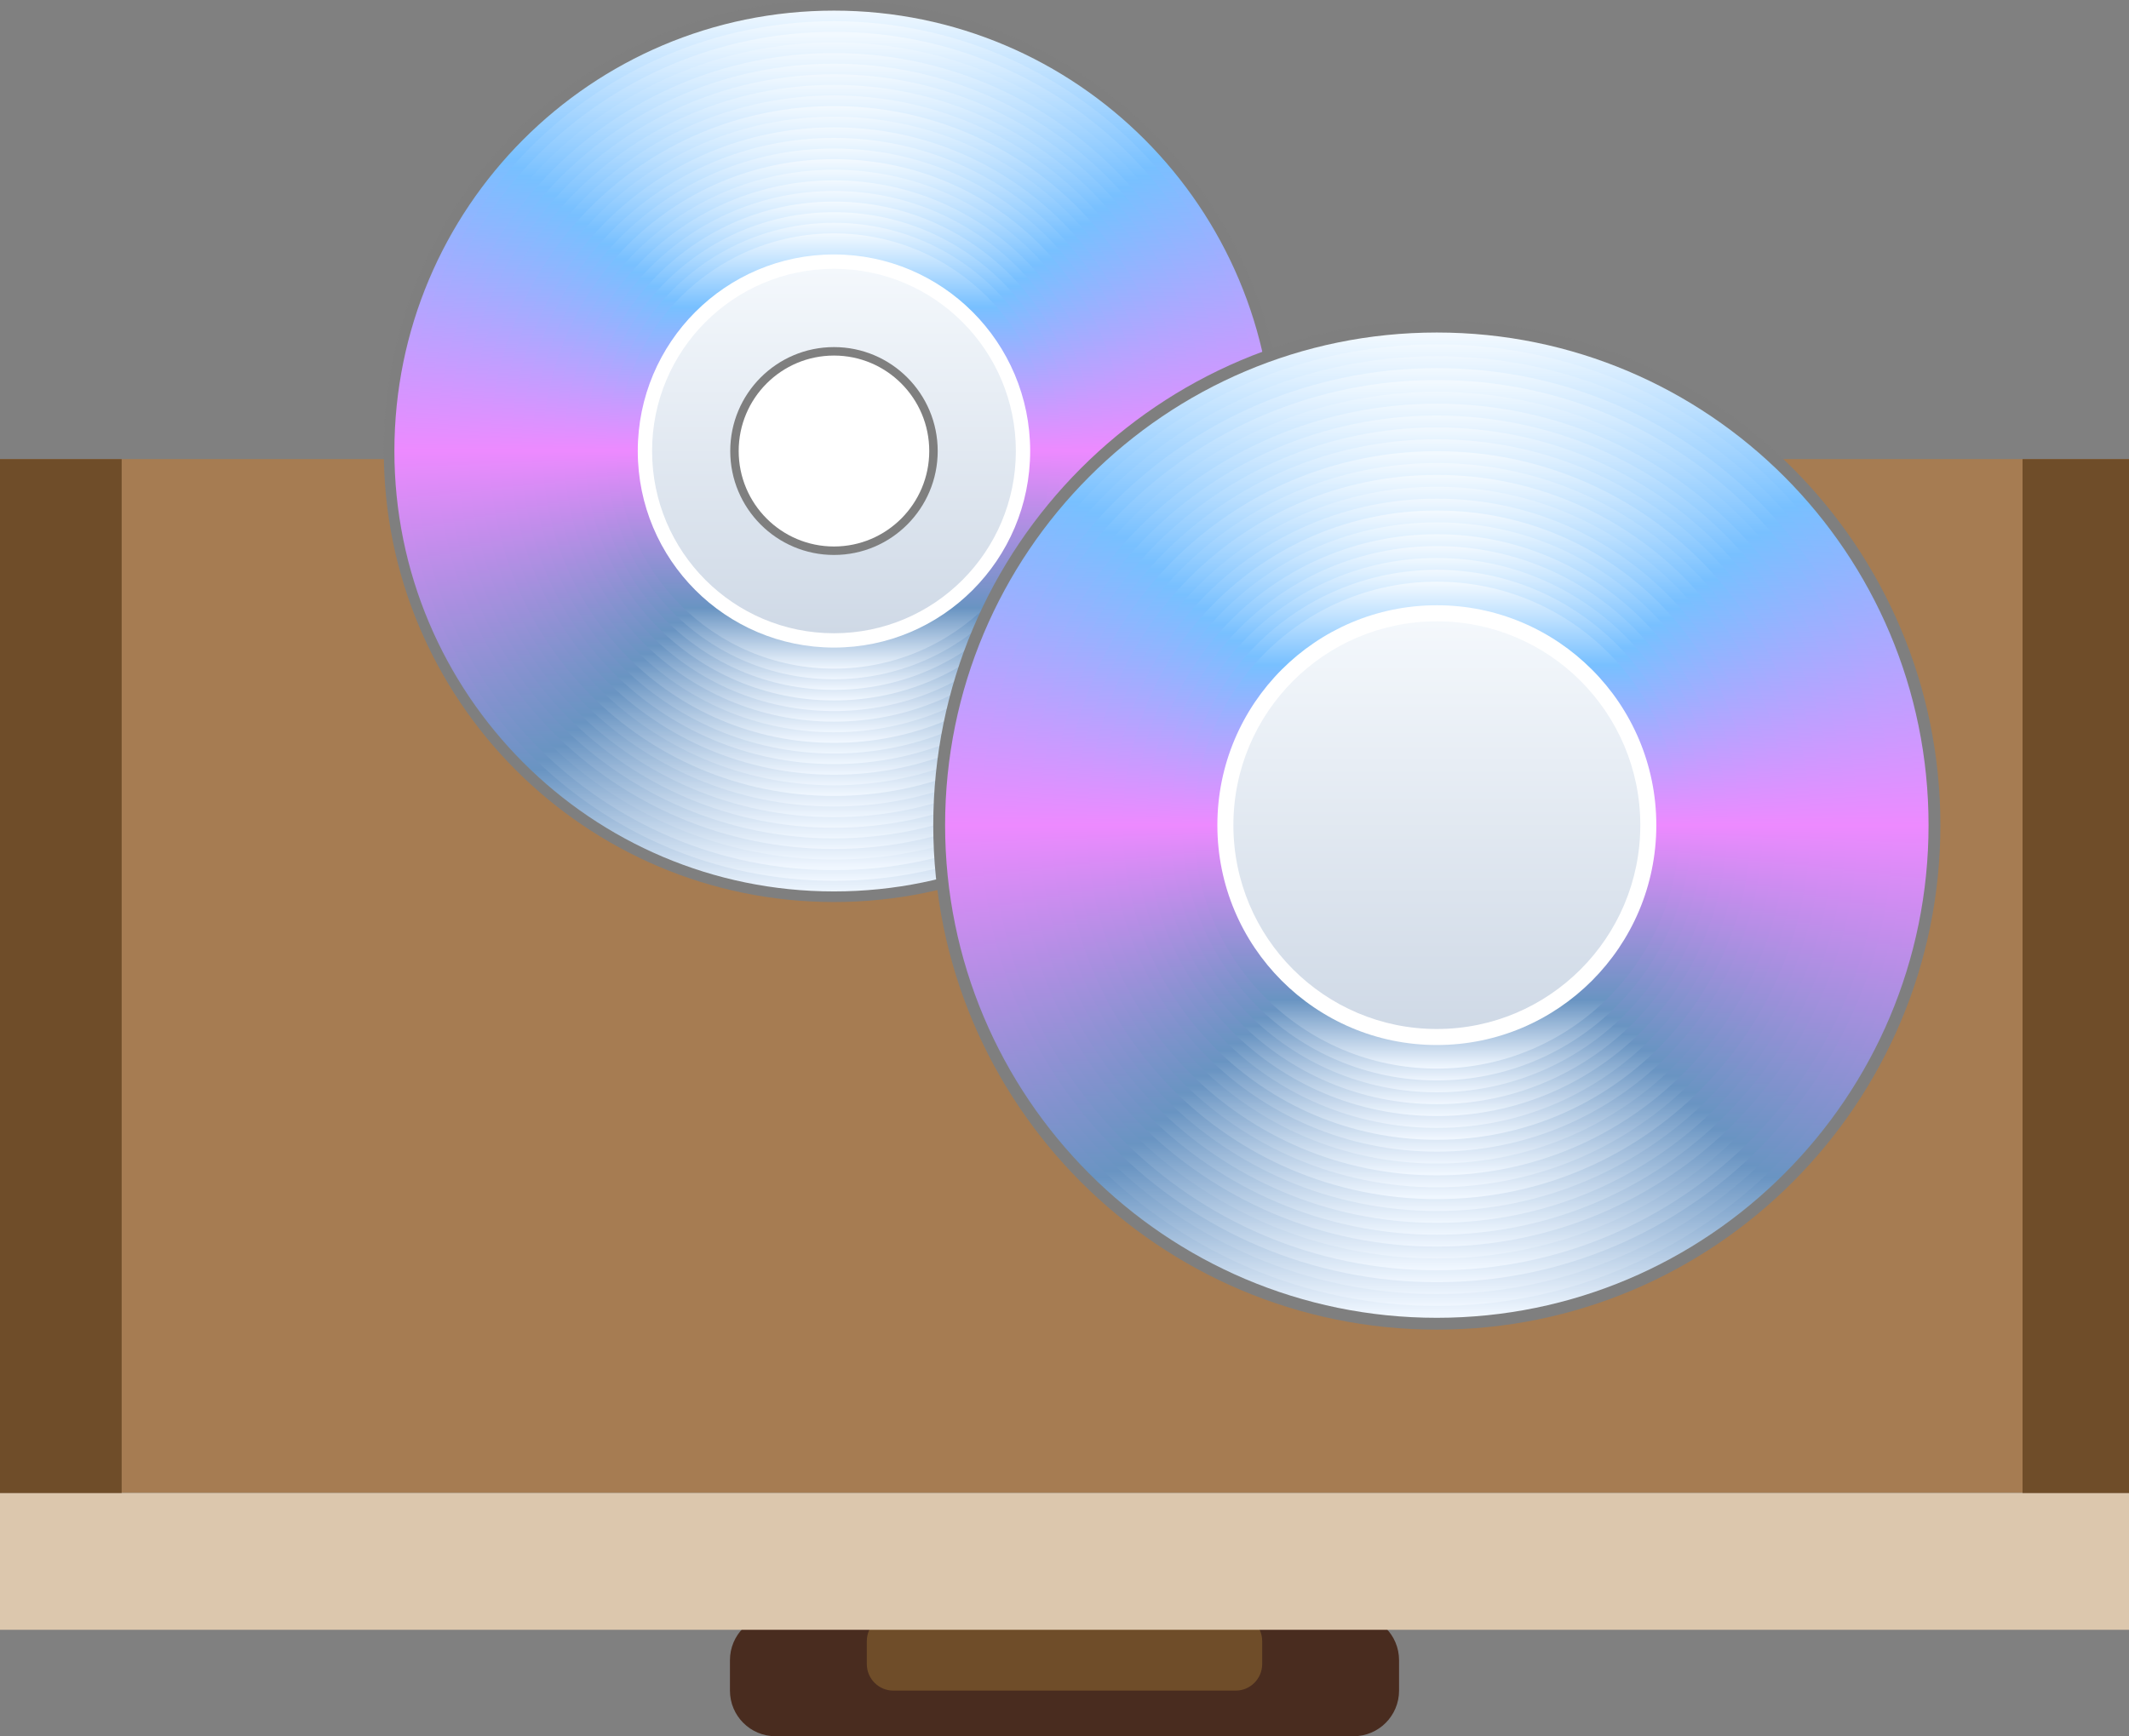 <?xml version="1.0" encoding="UTF-8" standalone="no"?>
<!-- Created with Inkscape (http://www.inkscape.org/) -->

<svg
   xmlns:dc="http://purl.org/dc/elements/1.1/"
   xmlns:cc="http://creativecommons.org/ns#"
   xmlns:rdf="http://www.w3.org/1999/02/22-rdf-syntax-ns#"
   xmlns:svg="http://www.w3.org/2000/svg"
   xmlns="http://www.w3.org/2000/svg"
   xmlns:sodipodi="http://sodipodi.sourceforge.net/DTD/sodipodi-0.dtd"
   xmlns:inkscape="http://www.inkscape.org/namespaces/inkscape"
   width="49.389mm"
   height="40.287mm"
   viewBox="0 0 175 142.748"
   id="svg10957"
   version="1.1"
   inkscape:version="0.91 r13725"
   sodipodi:docname="shelf_left.svg">
  <rect x="0" y="0" width="175" height="142.748" fill="#808080" stroke="none"/>
  <defs
     id="defs10959">
    <clipPath
       clipPathUnits="userSpaceOnUse"
       id="clipPath3764">
      <path
         d="M 0,800 800,800 800,0 0,0 0,800 Z"
         id="path3766"
         inkscape:connector-curvature="0" />
    </clipPath>
    <linearGradient
       x1="0"
       y1="0"
       x2="1"
       y2="0"
       gradientUnits="userSpaceOnUse"
       gradientTransform="matrix(0,26.814,26.814,0,161.484,288.518)"
       spreadMethod="pad"
       id="linearGradient5408">
      <stop
         style="stop-opacity:1;stop-color:#cfd9e6"
         offset="0"
         id="stop5410" />
      <stop
         style="stop-opacity:1;stop-color:#f4f8fc"
         offset="1"
         id="stop5412" />
    </linearGradient>
    <clipPath
       clipPathUnits="userSpaceOnUse"
       id="clipPath5388">
      <path
         d="M 0,800 800,800 800,0 0,0 0,800 Z"
         id="path5390"
         inkscape:connector-curvature="0" />
    </clipPath>
    <linearGradient
       x1="0"
       y1="0"
       x2="1"
       y2="0"
       gradientUnits="userSpaceOnUse"
       gradientTransform="matrix(0,32.026,32.026,0,161.483,285.913)"
       spreadMethod="pad"
       id="linearGradient5370">
      <stop
         style="stop-opacity:1;stop-color:#f0f7ff"
         offset="0"
         id="stop5372" />
      <stop
         style="stop-opacity:1;stop-color:#6994c2"
         offset="0.14"
         id="stop5374" />
      <stop
         style="stop-opacity:1;stop-color:#ed8aff"
         offset="0.5"
         id="stop5376" />
      <stop
         style="stop-opacity:1;stop-color:#78c0ff"
         offset="0.83"
         id="stop5378" />
      <stop
         style="stop-opacity:1;stop-color:#f2f9ff"
         offset="1"
         id="stop5380" />
    </linearGradient>
    <linearGradient
       x1="0"
       y1="0"
       x2="1"
       y2="0"
       gradientUnits="userSpaceOnUse"
       gradientTransform="matrix(0,33.585,33.585,0,161.484,285.133)"
       spreadMethod="pad"
       id="linearGradient5344">
      <stop
         style="stop-opacity:1;stop-color:#f0f7ff"
         offset="0"
         id="stop5346" />
      <stop
         style="stop-opacity:1;stop-color:#6994c2"
         offset="0.14"
         id="stop5348" />
      <stop
         style="stop-opacity:1;stop-color:#ed8aff"
         offset="0.5"
         id="stop5350" />
      <stop
         style="stop-opacity:1;stop-color:#78c0ff"
         offset="0.83"
         id="stop5352" />
      <stop
         style="stop-opacity:1;stop-color:#f2f9ff"
         offset="1"
         id="stop5354" />
    </linearGradient>
    <linearGradient
       x1="0"
       y1="0"
       x2="1"
       y2="0"
       gradientUnits="userSpaceOnUse"
       gradientTransform="matrix(0,35.148,35.148,0,161.483,284.351)"
       spreadMethod="pad"
       id="linearGradient5318">
      <stop
         style="stop-opacity:1;stop-color:#f0f7ff"
         offset="0"
         id="stop5320" />
      <stop
         style="stop-opacity:1;stop-color:#6994c2"
         offset="0.14"
         id="stop5322" />
      <stop
         style="stop-opacity:1;stop-color:#ed8aff"
         offset="0.5"
         id="stop5324" />
      <stop
         style="stop-opacity:1;stop-color:#78c0ff"
         offset="0.83"
         id="stop5326" />
      <stop
         style="stop-opacity:1;stop-color:#f2f9ff"
         offset="1"
         id="stop5328" />
    </linearGradient>
    <linearGradient
       x1="0"
       y1="0"
       x2="1"
       y2="0"
       gradientUnits="userSpaceOnUse"
       gradientTransform="matrix(0,36.707,36.707,0,161.483,283.572)"
       spreadMethod="pad"
       id="linearGradient5292">
      <stop
         style="stop-opacity:1;stop-color:#f0f7ff"
         offset="0"
         id="stop5294" />
      <stop
         style="stop-opacity:1;stop-color:#6994c2"
         offset="0.14"
         id="stop5296" />
      <stop
         style="stop-opacity:1;stop-color:#ed8aff"
         offset="0.5"
         id="stop5298" />
      <stop
         style="stop-opacity:1;stop-color:#78c0ff"
         offset="0.83"
         id="stop5300" />
      <stop
         style="stop-opacity:1;stop-color:#f2f9ff"
         offset="1"
         id="stop5302" />
    </linearGradient>
    <linearGradient
       x1="0"
       y1="0"
       x2="1"
       y2="0"
       gradientUnits="userSpaceOnUse"
       gradientTransform="matrix(0,38.27,38.27,0,161.483,282.791)"
       spreadMethod="pad"
       id="linearGradient5266">
      <stop
         style="stop-opacity:1;stop-color:#f0f7ff"
         offset="0"
         id="stop5268" />
      <stop
         style="stop-opacity:1;stop-color:#6994c2"
         offset="0.14"
         id="stop5270" />
      <stop
         style="stop-opacity:1;stop-color:#ed8aff"
         offset="0.5"
         id="stop5272" />
      <stop
         style="stop-opacity:1;stop-color:#78c0ff"
         offset="0.83"
         id="stop5274" />
      <stop
         style="stop-opacity:1;stop-color:#f2f9ff"
         offset="1"
         id="stop5276" />
    </linearGradient>
    <linearGradient
       x1="0"
       y1="0"
       x2="1"
       y2="0"
       gradientUnits="userSpaceOnUse"
       gradientTransform="matrix(0,39.831,39.831,0,161.483,282.011)"
       spreadMethod="pad"
       id="linearGradient5240">
      <stop
         style="stop-opacity:1;stop-color:#f0f7ff"
         offset="0"
         id="stop5242" />
      <stop
         style="stop-opacity:1;stop-color:#6994c2"
         offset="0.14"
         id="stop5244" />
      <stop
         style="stop-opacity:1;stop-color:#ed8aff"
         offset="0.5"
         id="stop5246" />
      <stop
         style="stop-opacity:1;stop-color:#78c0ff"
         offset="0.83"
         id="stop5248" />
      <stop
         style="stop-opacity:1;stop-color:#f2f9ff"
         offset="1"
         id="stop5250" />
    </linearGradient>
    <linearGradient
       x1="0"
       y1="0"
       x2="1"
       y2="0"
       gradientUnits="userSpaceOnUse"
       gradientTransform="matrix(0,41.391,41.391,0,161.483,281.229)"
       spreadMethod="pad"
       id="linearGradient5214">
      <stop
         style="stop-opacity:1;stop-color:#f0f7ff"
         offset="0"
         id="stop5216" />
      <stop
         style="stop-opacity:1;stop-color:#6994c2"
         offset="0.14"
         id="stop5218" />
      <stop
         style="stop-opacity:1;stop-color:#ed8aff"
         offset="0.5"
         id="stop5220" />
      <stop
         style="stop-opacity:1;stop-color:#78c0ff"
         offset="0.83"
         id="stop5222" />
      <stop
         style="stop-opacity:1;stop-color:#f2f9ff"
         offset="1"
         id="stop5224" />
    </linearGradient>
    <linearGradient
       x1="0"
       y1="0"
       x2="1"
       y2="0"
       gradientUnits="userSpaceOnUse"
       gradientTransform="matrix(0,42.953,42.953,0,161.483,280.448)"
       spreadMethod="pad"
       id="linearGradient5188">
      <stop
         style="stop-opacity:1;stop-color:#f0f7ff"
         offset="0"
         id="stop5190" />
      <stop
         style="stop-opacity:1;stop-color:#6994c2"
         offset="0.14"
         id="stop5192" />
      <stop
         style="stop-opacity:1;stop-color:#ed8aff"
         offset="0.5"
         id="stop5194" />
      <stop
         style="stop-opacity:1;stop-color:#78c0ff"
         offset="0.83"
         id="stop5196" />
      <stop
         style="stop-opacity:1;stop-color:#f2f9ff"
         offset="1"
         id="stop5198" />
    </linearGradient>
    <linearGradient
       x1="0"
       y1="0"
       x2="1"
       y2="0"
       gradientUnits="userSpaceOnUse"
       gradientTransform="matrix(0,44.512,44.512,0,161.483,279.669)"
       spreadMethod="pad"
       id="linearGradient5162">
      <stop
         style="stop-opacity:1;stop-color:#f0f7ff"
         offset="0"
         id="stop5164" />
      <stop
         style="stop-opacity:1;stop-color:#6994c2"
         offset="0.14"
         id="stop5166" />
      <stop
         style="stop-opacity:1;stop-color:#ed8aff"
         offset="0.5"
         id="stop5168" />
      <stop
         style="stop-opacity:1;stop-color:#78c0ff"
         offset="0.83"
         id="stop5170" />
      <stop
         style="stop-opacity:1;stop-color:#f2f9ff"
         offset="1"
         id="stop5172" />
    </linearGradient>
    <linearGradient
       x1="0"
       y1="0"
       x2="1"
       y2="0"
       gradientUnits="userSpaceOnUse"
       gradientTransform="matrix(0,46.074,46.074,0,161.483,278.889)"
       spreadMethod="pad"
       id="linearGradient5136">
      <stop
         style="stop-opacity:1;stop-color:#f0f7ff"
         offset="0"
         id="stop5138" />
      <stop
         style="stop-opacity:1;stop-color:#6994c2"
         offset="0.14"
         id="stop5140" />
      <stop
         style="stop-opacity:1;stop-color:#ed8aff"
         offset="0.5"
         id="stop5142" />
      <stop
         style="stop-opacity:1;stop-color:#78c0ff"
         offset="0.83"
         id="stop5144" />
      <stop
         style="stop-opacity:1;stop-color:#f2f9ff"
         offset="1"
         id="stop5146" />
    </linearGradient>
    <linearGradient
       x1="0"
       y1="0"
       x2="1"
       y2="0"
       gradientUnits="userSpaceOnUse"
       gradientTransform="matrix(0,47.636,47.636,0,161.483,278.107)"
       spreadMethod="pad"
       id="linearGradient5110">
      <stop
         style="stop-opacity:1;stop-color:#f0f7ff"
         offset="0"
         id="stop5112" />
      <stop
         style="stop-opacity:1;stop-color:#6994c2"
         offset="0.14"
         id="stop5114" />
      <stop
         style="stop-opacity:1;stop-color:#ed8aff"
         offset="0.5"
         id="stop5116" />
      <stop
         style="stop-opacity:1;stop-color:#78c0ff"
         offset="0.83"
         id="stop5118" />
      <stop
         style="stop-opacity:1;stop-color:#f2f9ff"
         offset="1"
         id="stop5120" />
    </linearGradient>
    <linearGradient
       x1="0"
       y1="0"
       x2="1"
       y2="0"
       gradientUnits="userSpaceOnUse"
       gradientTransform="matrix(0,49.196,49.196,0,161.483,277.328)"
       spreadMethod="pad"
       id="linearGradient5084">
      <stop
         style="stop-opacity:1;stop-color:#f0f7ff"
         offset="0"
         id="stop5086" />
      <stop
         style="stop-opacity:1;stop-color:#6994c2"
         offset="0.14"
         id="stop5088" />
      <stop
         style="stop-opacity:1;stop-color:#ed8aff"
         offset="0.5"
         id="stop5090" />
      <stop
         style="stop-opacity:1;stop-color:#78c0ff"
         offset="0.83"
         id="stop5092" />
      <stop
         style="stop-opacity:1;stop-color:#f2f9ff"
         offset="1"
         id="stop5094" />
    </linearGradient>
    <linearGradient
       x1="0"
       y1="0"
       x2="1"
       y2="0"
       gradientUnits="userSpaceOnUse"
       gradientTransform="matrix(0,50.757,50.757,0,161.483,276.547)"
       spreadMethod="pad"
       id="linearGradient5058">
      <stop
         style="stop-opacity:1;stop-color:#f0f7ff"
         offset="0"
         id="stop5060" />
      <stop
         style="stop-opacity:1;stop-color:#6994c2"
         offset="0.14"
         id="stop5062" />
      <stop
         style="stop-opacity:1;stop-color:#ed8aff"
         offset="0.5"
         id="stop5064" />
      <stop
         style="stop-opacity:1;stop-color:#78c0ff"
         offset="0.83"
         id="stop5066" />
      <stop
         style="stop-opacity:1;stop-color:#f2f9ff"
         offset="1"
         id="stop5068" />
    </linearGradient>
    <linearGradient
       x1="0"
       y1="0"
       x2="1"
       y2="0"
       gradientUnits="userSpaceOnUse"
       gradientTransform="matrix(0,52.318,52.318,0,161.483,275.767)"
       spreadMethod="pad"
       id="linearGradient5032">
      <stop
         style="stop-opacity:1;stop-color:#f0f7ff"
         offset="0"
         id="stop5034" />
      <stop
         style="stop-opacity:1;stop-color:#6994c2"
         offset="0.14"
         id="stop5036" />
      <stop
         style="stop-opacity:1;stop-color:#ed8aff"
         offset="0.5"
         id="stop5038" />
      <stop
         style="stop-opacity:1;stop-color:#78c0ff"
         offset="0.83"
         id="stop5040" />
      <stop
         style="stop-opacity:1;stop-color:#f2f9ff"
         offset="1"
         id="stop5042" />
    </linearGradient>
    <linearGradient
       x1="0"
       y1="0"
       x2="1"
       y2="0"
       gradientUnits="userSpaceOnUse"
       gradientTransform="matrix(0,53.879,53.879,0,161.483,274.985)"
       spreadMethod="pad"
       id="linearGradient5006">
      <stop
         style="stop-opacity:1;stop-color:#f0f7ff"
         offset="0"
         id="stop5008" />
      <stop
         style="stop-opacity:1;stop-color:#6994c2"
         offset="0.14"
         id="stop5010" />
      <stop
         style="stop-opacity:1;stop-color:#ed8aff"
         offset="0.5"
         id="stop5012" />
      <stop
         style="stop-opacity:1;stop-color:#78c0ff"
         offset="0.83"
         id="stop5014" />
      <stop
         style="stop-opacity:1;stop-color:#f2f9ff"
         offset="1"
         id="stop5016" />
    </linearGradient>
    <linearGradient
       x1="0"
       y1="0"
       x2="1"
       y2="0"
       gradientUnits="userSpaceOnUse"
       gradientTransform="matrix(0,55.441,55.441,0,161.483,274.204)"
       spreadMethod="pad"
       id="linearGradient4980">
      <stop
         style="stop-opacity:1;stop-color:#f0f7ff"
         offset="0"
         id="stop4982" />
      <stop
         style="stop-opacity:1;stop-color:#6994c2"
         offset="0.14"
         id="stop4984" />
      <stop
         style="stop-opacity:1;stop-color:#ed8aff"
         offset="0.5"
         id="stop4986" />
      <stop
         style="stop-opacity:1;stop-color:#78c0ff"
         offset="0.83"
         id="stop4988" />
      <stop
         style="stop-opacity:1;stop-color:#f2f9ff"
         offset="1"
         id="stop4990" />
    </linearGradient>
    <linearGradient
       x1="0"
       y1="0"
       x2="1"
       y2="0"
       gradientUnits="userSpaceOnUse"
       gradientTransform="matrix(0,57.001,57.001,0,161.483,273.425)"
       spreadMethod="pad"
       id="linearGradient4954">
      <stop
         style="stop-opacity:1;stop-color:#f0f7ff"
         offset="0"
         id="stop4956" />
      <stop
         style="stop-opacity:1;stop-color:#6994c2"
         offset="0.14"
         id="stop4958" />
      <stop
         style="stop-opacity:1;stop-color:#ed8aff"
         offset="0.5"
         id="stop4960" />
      <stop
         style="stop-opacity:1;stop-color:#78c0ff"
         offset="0.83"
         id="stop4962" />
      <stop
         style="stop-opacity:1;stop-color:#f2f9ff"
         offset="1"
         id="stop4964" />
    </linearGradient>
    <linearGradient
       x1="0"
       y1="0"
       x2="1"
       y2="0"
       gradientUnits="userSpaceOnUse"
       gradientTransform="matrix(0,58.563,58.563,0,161.483,272.644)"
       spreadMethod="pad"
       id="linearGradient4928">
      <stop
         style="stop-opacity:1;stop-color:#f0f7ff"
         offset="0"
         id="stop4930" />
      <stop
         style="stop-opacity:1;stop-color:#6994c2"
         offset="0.14"
         id="stop4932" />
      <stop
         style="stop-opacity:1;stop-color:#ed8aff"
         offset="0.5"
         id="stop4934" />
      <stop
         style="stop-opacity:1;stop-color:#78c0ff"
         offset="0.83"
         id="stop4936" />
      <stop
         style="stop-opacity:1;stop-color:#f2f9ff"
         offset="1"
         id="stop4938" />
    </linearGradient>
    <linearGradient
       x1="0"
       y1="0"
       x2="1"
       y2="0"
       gradientUnits="userSpaceOnUse"
       gradientTransform="matrix(0,60.122,60.122,0,161.483,271.865)"
       spreadMethod="pad"
       id="linearGradient4902">
      <stop
         style="stop-opacity:1;stop-color:#f0f7ff"
         offset="0"
         id="stop4904" />
      <stop
         style="stop-opacity:1;stop-color:#6994c2"
         offset="0.14"
         id="stop4906" />
      <stop
         style="stop-opacity:1;stop-color:#ed8aff"
         offset="0.5"
         id="stop4908" />
      <stop
         style="stop-opacity:1;stop-color:#78c0ff"
         offset="0.83"
         id="stop4910" />
      <stop
         style="stop-opacity:1;stop-color:#f2f9ff"
         offset="1"
         id="stop4912" />
    </linearGradient>
    <linearGradient
       x1="0"
       y1="0"
       x2="1"
       y2="0"
       gradientUnits="userSpaceOnUse"
       gradientTransform="matrix(0,61.685,61.685,0,161.483,271.082)"
       spreadMethod="pad"
       id="linearGradient4876">
      <stop
         style="stop-opacity:1;stop-color:#f0f7ff"
         offset="0"
         id="stop4878" />
      <stop
         style="stop-opacity:1;stop-color:#6994c2"
         offset="0.14"
         id="stop4880" />
      <stop
         style="stop-opacity:1;stop-color:#ed8aff"
         offset="0.5"
         id="stop4882" />
      <stop
         style="stop-opacity:1;stop-color:#78c0ff"
         offset="0.83"
         id="stop4884" />
      <stop
         style="stop-opacity:1;stop-color:#f2f9ff"
         offset="1"
         id="stop4886" />
    </linearGradient>
    <linearGradient
       x1="0"
       y1="0"
       x2="1"
       y2="0"
       gradientUnits="userSpaceOnUse"
       gradientTransform="matrix(0,63.245,63.245,0,161.483,270.303)"
       spreadMethod="pad"
       id="linearGradient4850">
      <stop
         style="stop-opacity:1;stop-color:#f0f7ff"
         offset="0"
         id="stop4852" />
      <stop
         style="stop-opacity:1;stop-color:#6994c2"
         offset="0.14"
         id="stop4854" />
      <stop
         style="stop-opacity:1;stop-color:#ed8aff"
         offset="0.5"
         id="stop4856" />
      <stop
         style="stop-opacity:1;stop-color:#78c0ff"
         offset="0.83"
         id="stop4858" />
      <stop
         style="stop-opacity:1;stop-color:#f2f9ff"
         offset="1"
         id="stop4860" />
    </linearGradient>
    <linearGradient
       x1="0"
       y1="0"
       x2="1"
       y2="0"
       gradientUnits="userSpaceOnUse"
       gradientTransform="matrix(0,64.806,64.806,0,161.483,269.522)"
       spreadMethod="pad"
       id="linearGradient4824">
      <stop
         style="stop-opacity:1;stop-color:#f0f7ff"
         offset="0"
         id="stop4826" />
      <stop
         style="stop-opacity:1;stop-color:#6994c2"
         offset="0.14"
         id="stop4828" />
      <stop
         style="stop-opacity:1;stop-color:#ed8aff"
         offset="0.5"
         id="stop4830" />
      <stop
         style="stop-opacity:1;stop-color:#78c0ff"
         offset="0.83"
         id="stop4832" />
      <stop
         style="stop-opacity:1;stop-color:#f2f9ff"
         offset="1"
         id="stop4834" />
    </linearGradient>
    <clipPath
       clipPathUnits="userSpaceOnUse"
       id="clipPath4804">
      <path
         d="M 0,800 800,800 800,0 0,0 0,800 Z"
         id="path4806"
         inkscape:connector-curvature="0" />
    </clipPath>
    <clipPath
       clipPathUnits="userSpaceOnUse"
       id="clipPath4738">
      <path
         d="M 0,800 800,800 800,0 0,0 0,800 Z"
         id="path4740"
         inkscape:connector-curvature="0" />
    </clipPath>
    <linearGradient
       x1="0"
       y1="0"
       x2="1"
       y2="0"
       gradientUnits="userSpaceOnUse"
       gradientTransform="matrix(0,23.972,23.972,0,121.84,314.547)"
       spreadMethod="pad"
       id="linearGradient4726">
      <stop
         style="stop-opacity:1;stop-color:#cfd9e6"
         offset="0"
         id="stop4728" />
      <stop
         style="stop-opacity:1;stop-color:#f4f8fc"
         offset="1"
         id="stop4730" />
    </linearGradient>
    <clipPath
       clipPathUnits="userSpaceOnUse"
       id="clipPath4706">
      <path
         d="M 0,800 800,800 800,0 0,0 0,800 Z"
         id="path4708"
         inkscape:connector-curvature="0" />
    </clipPath>
    <linearGradient
       x1="0"
       y1="0"
       x2="1"
       y2="0"
       gradientUnits="userSpaceOnUse"
       gradientTransform="matrix(0,28.629,28.629,0,121.84,312.219)"
       spreadMethod="pad"
       id="linearGradient4688">
      <stop
         style="stop-opacity:1;stop-color:#f0f7ff"
         offset="0"
         id="stop4690" />
      <stop
         style="stop-opacity:1;stop-color:#6994c2"
         offset="0.14"
         id="stop4692" />
      <stop
         style="stop-opacity:1;stop-color:#ed8aff"
         offset="0.5"
         id="stop4694" />
      <stop
         style="stop-opacity:1;stop-color:#78c0ff"
         offset="0.83"
         id="stop4696" />
      <stop
         style="stop-opacity:1;stop-color:#f2f9ff"
         offset="1"
         id="stop4698" />
    </linearGradient>
    <linearGradient
       x1="0"
       y1="0"
       x2="1"
       y2="0"
       gradientUnits="userSpaceOnUse"
       gradientTransform="matrix(0,30.024,30.024,0,121.84,311.521)"
       spreadMethod="pad"
       id="linearGradient4662">
      <stop
         style="stop-opacity:1;stop-color:#f0f7ff"
         offset="0"
         id="stop4664" />
      <stop
         style="stop-opacity:1;stop-color:#6994c2"
         offset="0.14"
         id="stop4666" />
      <stop
         style="stop-opacity:1;stop-color:#ed8aff"
         offset="0.5"
         id="stop4668" />
      <stop
         style="stop-opacity:1;stop-color:#78c0ff"
         offset="0.83"
         id="stop4670" />
      <stop
         style="stop-opacity:1;stop-color:#f2f9ff"
         offset="1"
         id="stop4672" />
    </linearGradient>
    <linearGradient
       x1="0"
       y1="0"
       x2="1"
       y2="0"
       gradientUnits="userSpaceOnUse"
       gradientTransform="matrix(0,31.42,31.42,0,121.841,310.823)"
       spreadMethod="pad"
       id="linearGradient4636">
      <stop
         style="stop-opacity:1;stop-color:#f0f7ff"
         offset="0"
         id="stop4638" />
      <stop
         style="stop-opacity:1;stop-color:#6994c2"
         offset="0.14"
         id="stop4640" />
      <stop
         style="stop-opacity:1;stop-color:#ed8aff"
         offset="0.5"
         id="stop4642" />
      <stop
         style="stop-opacity:1;stop-color:#78c0ff"
         offset="0.83"
         id="stop4644" />
      <stop
         style="stop-opacity:1;stop-color:#f2f9ff"
         offset="1"
         id="stop4646" />
    </linearGradient>
    <linearGradient
       x1="0"
       y1="0"
       x2="1"
       y2="0"
       gradientUnits="userSpaceOnUse"
       gradientTransform="matrix(0,32.816,32.816,0,121.84,310.126)"
       spreadMethod="pad"
       id="linearGradient4610">
      <stop
         style="stop-opacity:1;stop-color:#f0f7ff"
         offset="0"
         id="stop4612" />
      <stop
         style="stop-opacity:1;stop-color:#6994c2"
         offset="0.14"
         id="stop4614" />
      <stop
         style="stop-opacity:1;stop-color:#ed8aff"
         offset="0.5"
         id="stop4616" />
      <stop
         style="stop-opacity:1;stop-color:#78c0ff"
         offset="0.83"
         id="stop4618" />
      <stop
         style="stop-opacity:1;stop-color:#f2f9ff"
         offset="1"
         id="stop4620" />
    </linearGradient>
    <linearGradient
       x1="0"
       y1="0"
       x2="1"
       y2="0"
       gradientUnits="userSpaceOnUse"
       gradientTransform="matrix(0,34.212,34.212,0,121.84,309.428)"
       spreadMethod="pad"
       id="linearGradient4584">
      <stop
         style="stop-opacity:1;stop-color:#f0f7ff"
         offset="0"
         id="stop4586" />
      <stop
         style="stop-opacity:1;stop-color:#6994c2"
         offset="0.14"
         id="stop4588" />
      <stop
         style="stop-opacity:1;stop-color:#ed8aff"
         offset="0.5"
         id="stop4590" />
      <stop
         style="stop-opacity:1;stop-color:#78c0ff"
         offset="0.83"
         id="stop4592" />
      <stop
         style="stop-opacity:1;stop-color:#f2f9ff"
         offset="1"
         id="stop4594" />
    </linearGradient>
    <linearGradient
       x1="0"
       y1="0"
       x2="1"
       y2="0"
       gradientUnits="userSpaceOnUse"
       gradientTransform="matrix(0,35.606,35.606,0,121.84,308.73)"
       spreadMethod="pad"
       id="linearGradient4558">
      <stop
         style="stop-opacity:1;stop-color:#f0f7ff"
         offset="0"
         id="stop4560" />
      <stop
         style="stop-opacity:1;stop-color:#6994c2"
         offset="0.14"
         id="stop4562" />
      <stop
         style="stop-opacity:1;stop-color:#ed8aff"
         offset="0.5"
         id="stop4564" />
      <stop
         style="stop-opacity:1;stop-color:#78c0ff"
         offset="0.83"
         id="stop4566" />
      <stop
         style="stop-opacity:1;stop-color:#f2f9ff"
         offset="1"
         id="stop4568" />
    </linearGradient>
    <linearGradient
       x1="0"
       y1="0"
       x2="1"
       y2="0"
       gradientUnits="userSpaceOnUse"
       gradientTransform="matrix(0,37.002,37.002,0,121.841,308.032)"
       spreadMethod="pad"
       id="linearGradient4532">
      <stop
         style="stop-opacity:1;stop-color:#f0f7ff"
         offset="0"
         id="stop4534" />
      <stop
         style="stop-opacity:1;stop-color:#6994c2"
         offset="0.14"
         id="stop4536" />
      <stop
         style="stop-opacity:1;stop-color:#ed8aff"
         offset="0.5"
         id="stop4538" />
      <stop
         style="stop-opacity:1;stop-color:#78c0ff"
         offset="0.83"
         id="stop4540" />
      <stop
         style="stop-opacity:1;stop-color:#f2f9ff"
         offset="1"
         id="stop4542" />
    </linearGradient>
    <linearGradient
       x1="0"
       y1="0"
       x2="1"
       y2="0"
       gradientUnits="userSpaceOnUse"
       gradientTransform="matrix(0,38.397,38.397,0,121.84,307.335)"
       spreadMethod="pad"
       id="linearGradient4506">
      <stop
         style="stop-opacity:1;stop-color:#f0f7ff"
         offset="0"
         id="stop4508" />
      <stop
         style="stop-opacity:1;stop-color:#6994c2"
         offset="0.14"
         id="stop4510" />
      <stop
         style="stop-opacity:1;stop-color:#ed8aff"
         offset="0.5"
         id="stop4512" />
      <stop
         style="stop-opacity:1;stop-color:#78c0ff"
         offset="0.83"
         id="stop4514" />
      <stop
         style="stop-opacity:1;stop-color:#f2f9ff"
         offset="1"
         id="stop4516" />
    </linearGradient>
    <linearGradient
       x1="0"
       y1="0"
       x2="1"
       y2="0"
       gradientUnits="userSpaceOnUse"
       gradientTransform="matrix(0,39.793,39.793,0,121.84,306.637)"
       spreadMethod="pad"
       id="linearGradient4480">
      <stop
         style="stop-opacity:1;stop-color:#f0f7ff"
         offset="0"
         id="stop4482" />
      <stop
         style="stop-opacity:1;stop-color:#6994c2"
         offset="0.14"
         id="stop4484" />
      <stop
         style="stop-opacity:1;stop-color:#ed8aff"
         offset="0.5"
         id="stop4486" />
      <stop
         style="stop-opacity:1;stop-color:#78c0ff"
         offset="0.83"
         id="stop4488" />
      <stop
         style="stop-opacity:1;stop-color:#f2f9ff"
         offset="1"
         id="stop4490" />
    </linearGradient>
    <linearGradient
       x1="0"
       y1="0"
       x2="1"
       y2="0"
       gradientUnits="userSpaceOnUse"
       gradientTransform="matrix(0,41.188,41.188,0,121.84,305.938)"
       spreadMethod="pad"
       id="linearGradient4454">
      <stop
         style="stop-opacity:1;stop-color:#f0f7ff"
         offset="0"
         id="stop4456" />
      <stop
         style="stop-opacity:1;stop-color:#6994c2"
         offset="0.14"
         id="stop4458" />
      <stop
         style="stop-opacity:1;stop-color:#ed8aff"
         offset="0.5"
         id="stop4460" />
      <stop
         style="stop-opacity:1;stop-color:#78c0ff"
         offset="0.83"
         id="stop4462" />
      <stop
         style="stop-opacity:1;stop-color:#f2f9ff"
         offset="1"
         id="stop4464" />
    </linearGradient>
    <linearGradient
       x1="0"
       y1="0"
       x2="1"
       y2="0"
       gradientUnits="userSpaceOnUse"
       gradientTransform="matrix(0,42.583,42.583,0,121.841,305.241)"
       spreadMethod="pad"
       id="linearGradient4428">
      <stop
         style="stop-opacity:1;stop-color:#f0f7ff"
         offset="0"
         id="stop4430" />
      <stop
         style="stop-opacity:1;stop-color:#6994c2"
         offset="0.14"
         id="stop4432" />
      <stop
         style="stop-opacity:1;stop-color:#ed8aff"
         offset="0.5"
         id="stop4434" />
      <stop
         style="stop-opacity:1;stop-color:#78c0ff"
         offset="0.83"
         id="stop4436" />
      <stop
         style="stop-opacity:1;stop-color:#f2f9ff"
         offset="1"
         id="stop4438" />
    </linearGradient>
    <linearGradient
       x1="0"
       y1="0"
       x2="1"
       y2="0"
       gradientUnits="userSpaceOnUse"
       gradientTransform="matrix(0,43.979,43.979,0,121.841,304.544)"
       spreadMethod="pad"
       id="linearGradient4402">
      <stop
         style="stop-opacity:1;stop-color:#f0f7ff"
         offset="0"
         id="stop4404" />
      <stop
         style="stop-opacity:1;stop-color:#6994c2"
         offset="0.14"
         id="stop4406" />
      <stop
         style="stop-opacity:1;stop-color:#ed8aff"
         offset="0.5"
         id="stop4408" />
      <stop
         style="stop-opacity:1;stop-color:#78c0ff"
         offset="0.83"
         id="stop4410" />
      <stop
         style="stop-opacity:1;stop-color:#f2f9ff"
         offset="1"
         id="stop4412" />
    </linearGradient>
    <linearGradient
       x1="0"
       y1="0"
       x2="1"
       y2="0"
       gradientUnits="userSpaceOnUse"
       gradientTransform="matrix(0,45.375,45.375,0,121.84,303.845)"
       spreadMethod="pad"
       id="linearGradient4376">
      <stop
         style="stop-opacity:1;stop-color:#f0f7ff"
         offset="0"
         id="stop4378" />
      <stop
         style="stop-opacity:1;stop-color:#6994c2"
         offset="0.14"
         id="stop4380" />
      <stop
         style="stop-opacity:1;stop-color:#ed8aff"
         offset="0.5"
         id="stop4382" />
      <stop
         style="stop-opacity:1;stop-color:#78c0ff"
         offset="0.83"
         id="stop4384" />
      <stop
         style="stop-opacity:1;stop-color:#f2f9ff"
         offset="1"
         id="stop4386" />
    </linearGradient>
    <linearGradient
       x1="0"
       y1="0"
       x2="1"
       y2="0"
       gradientUnits="userSpaceOnUse"
       gradientTransform="matrix(0,46.769,46.769,0,121.84,303.149)"
       spreadMethod="pad"
       id="linearGradient4350">
      <stop
         style="stop-opacity:1;stop-color:#f0f7ff"
         offset="0"
         id="stop4352" />
      <stop
         style="stop-opacity:1;stop-color:#6994c2"
         offset="0.14"
         id="stop4354" />
      <stop
         style="stop-opacity:1;stop-color:#ed8aff"
         offset="0.5"
         id="stop4356" />
      <stop
         style="stop-opacity:1;stop-color:#78c0ff"
         offset="0.83"
         id="stop4358" />
      <stop
         style="stop-opacity:1;stop-color:#f2f9ff"
         offset="1"
         id="stop4360" />
    </linearGradient>
    <linearGradient
       x1="0"
       y1="0"
       x2="1"
       y2="0"
       gradientUnits="userSpaceOnUse"
       gradientTransform="matrix(0,48.166,48.166,0,121.84,302.45)"
       spreadMethod="pad"
       id="linearGradient4324">
      <stop
         style="stop-opacity:1;stop-color:#f0f7ff"
         offset="0"
         id="stop4326" />
      <stop
         style="stop-opacity:1;stop-color:#6994c2"
         offset="0.14"
         id="stop4328" />
      <stop
         style="stop-opacity:1;stop-color:#ed8aff"
         offset="0.5"
         id="stop4330" />
      <stop
         style="stop-opacity:1;stop-color:#78c0ff"
         offset="0.83"
         id="stop4332" />
      <stop
         style="stop-opacity:1;stop-color:#f2f9ff"
         offset="1"
         id="stop4334" />
    </linearGradient>
    <linearGradient
       x1="0"
       y1="0"
       x2="1"
       y2="0"
       gradientUnits="userSpaceOnUse"
       gradientTransform="matrix(0,49.561,49.561,0,121.841,301.753)"
       spreadMethod="pad"
       id="linearGradient4298">
      <stop
         style="stop-opacity:1;stop-color:#f0f7ff"
         offset="0"
         id="stop4300" />
      <stop
         style="stop-opacity:1;stop-color:#6994c2"
         offset="0.14"
         id="stop4302" />
      <stop
         style="stop-opacity:1;stop-color:#ed8aff"
         offset="0.5"
         id="stop4304" />
      <stop
         style="stop-opacity:1;stop-color:#78c0ff"
         offset="0.83"
         id="stop4306" />
      <stop
         style="stop-opacity:1;stop-color:#f2f9ff"
         offset="1"
         id="stop4308" />
    </linearGradient>
    <linearGradient
       x1="0"
       y1="0"
       x2="1"
       y2="0"
       gradientUnits="userSpaceOnUse"
       gradientTransform="matrix(0,50.956,50.956,0,121.84,301.055)"
       spreadMethod="pad"
       id="linearGradient4272">
      <stop
         style="stop-opacity:1;stop-color:#f0f7ff"
         offset="0"
         id="stop4274" />
      <stop
         style="stop-opacity:1;stop-color:#6994c2"
         offset="0.14"
         id="stop4276" />
      <stop
         style="stop-opacity:1;stop-color:#ed8aff"
         offset="0.5"
         id="stop4278" />
      <stop
         style="stop-opacity:1;stop-color:#78c0ff"
         offset="0.83"
         id="stop4280" />
      <stop
         style="stop-opacity:1;stop-color:#f2f9ff"
         offset="1"
         id="stop4282" />
    </linearGradient>
    <linearGradient
       x1="0"
       y1="0"
       x2="1"
       y2="0"
       gradientUnits="userSpaceOnUse"
       gradientTransform="matrix(0,52.352,52.352,0,121.84,300.356)"
       spreadMethod="pad"
       id="linearGradient4246">
      <stop
         style="stop-opacity:1;stop-color:#f0f7ff"
         offset="0"
         id="stop4248" />
      <stop
         style="stop-opacity:1;stop-color:#6994c2"
         offset="0.14"
         id="stop4250" />
      <stop
         style="stop-opacity:1;stop-color:#ed8aff"
         offset="0.5"
         id="stop4252" />
      <stop
         style="stop-opacity:1;stop-color:#78c0ff"
         offset="0.83"
         id="stop4254" />
      <stop
         style="stop-opacity:1;stop-color:#f2f9ff"
         offset="1"
         id="stop4256" />
    </linearGradient>
    <linearGradient
       x1="0"
       y1="0"
       x2="1"
       y2="0"
       gradientUnits="userSpaceOnUse"
       gradientTransform="matrix(0,53.747,53.747,0,121.84,299.66)"
       spreadMethod="pad"
       id="linearGradient4220">
      <stop
         style="stop-opacity:1;stop-color:#f0f7ff"
         offset="0"
         id="stop4222" />
      <stop
         style="stop-opacity:1;stop-color:#6994c2"
         offset="0.14"
         id="stop4224" />
      <stop
         style="stop-opacity:1;stop-color:#ed8aff"
         offset="0.5"
         id="stop4226" />
      <stop
         style="stop-opacity:1;stop-color:#78c0ff"
         offset="0.83"
         id="stop4228" />
      <stop
         style="stop-opacity:1;stop-color:#f2f9ff"
         offset="1"
         id="stop4230" />
    </linearGradient>
    <linearGradient
       x1="0"
       y1="0"
       x2="1"
       y2="0"
       gradientUnits="userSpaceOnUse"
       gradientTransform="matrix(0,55.143,55.143,0,121.84,298.962)"
       spreadMethod="pad"
       id="linearGradient4194">
      <stop
         style="stop-opacity:1;stop-color:#f0f7ff"
         offset="0"
         id="stop4196" />
      <stop
         style="stop-opacity:1;stop-color:#6994c2"
         offset="0.14"
         id="stop4198" />
      <stop
         style="stop-opacity:1;stop-color:#ed8aff"
         offset="0.5"
         id="stop4200" />
      <stop
         style="stop-opacity:1;stop-color:#78c0ff"
         offset="0.83"
         id="stop4202" />
      <stop
         style="stop-opacity:1;stop-color:#f2f9ff"
         offset="1"
         id="stop4204" />
    </linearGradient>
    <linearGradient
       x1="0"
       y1="0"
       x2="1"
       y2="0"
       gradientUnits="userSpaceOnUse"
       gradientTransform="matrix(0,56.539,56.539,0,121.84,298.263)"
       spreadMethod="pad"
       id="linearGradient4168">
      <stop
         style="stop-opacity:1;stop-color:#f0f7ff"
         offset="0"
         id="stop4170" />
      <stop
         style="stop-opacity:1;stop-color:#6994c2"
         offset="0.14"
         id="stop4172" />
      <stop
         style="stop-opacity:1;stop-color:#ed8aff"
         offset="0.5"
         id="stop4174" />
      <stop
         style="stop-opacity:1;stop-color:#78c0ff"
         offset="0.83"
         id="stop4176" />
      <stop
         style="stop-opacity:1;stop-color:#f2f9ff"
         offset="1"
         id="stop4178" />
    </linearGradient>
    <linearGradient
       x1="0"
       y1="0"
       x2="1"
       y2="0"
       gradientUnits="userSpaceOnUse"
       gradientTransform="matrix(0,57.934,57.934,0,121.84,297.567)"
       spreadMethod="pad"
       id="linearGradient4142">
      <stop
         style="stop-opacity:1;stop-color:#f0f7ff"
         offset="0"
         id="stop4144" />
      <stop
         style="stop-opacity:1;stop-color:#6994c2"
         offset="0.14"
         id="stop4146" />
      <stop
         style="stop-opacity:1;stop-color:#ed8aff"
         offset="0.5"
         id="stop4148" />
      <stop
         style="stop-opacity:1;stop-color:#78c0ff"
         offset="0.83"
         id="stop4150" />
      <stop
         style="stop-opacity:1;stop-color:#f2f9ff"
         offset="1"
         id="stop4152" />
    </linearGradient>
    <clipPath
       clipPathUnits="userSpaceOnUse"
       id="clipPath4122">
      <path
         d="M 0,800 800,800 800,0 0,0 0,800 Z"
         id="path4124"
         inkscape:connector-curvature="0" />
    </clipPath>
    <clipPath
       clipPathUnits="userSpaceOnUse"
       id="clipPath4072">
      <path
         d="m 127.417,322.963 c -18.349,-5.756 -28.958,-24.08 -23.697,-40.925 l 0,0 c 5.263,-16.841 24.402,-25.834 42.751,-20.078 l 0,0 c 18.348,5.756 28.957,24.079 23.694,40.922 l 0,0 c -4.182,13.393 -17.137,21.822 -31.494,21.821 l 0,0 c -3.699,-10e-4 -7.495,-0.561 -11.254,-1.74"
         id="path4074"
         inkscape:connector-curvature="0" />
    </clipPath>
    <mask
       maskUnits="userSpaceOnUse"
       x="0"
       y="0"
       width="1"
       height="1"
       id="mask4092">
      <g
         id="g4094">
        <g
           id="g4096">
          <g
             id="g4098">
            <g
               id="g4100">
              <path
                 d="m -32767,32767 65534,0 0,-65534 -65534,0 0,65534 z"
                 style="fill:url(#radialGradient4084);stroke:none"
                 id="path4102"
                 inkscape:connector-curvature="0" />
            </g>
          </g>
        </g>
      </g>
    </mask>
    <radialGradient
       fx="0"
       fy="0"
       cx="0"
       cy="0"
       r="1"
       gradientUnits="userSpaceOnUse"
       gradientTransform="matrix(31.577,9.905,9.911,-31.729,136.939,292.465)"
       spreadMethod="pad"
       id="radialGradient4084">
      <stop
         style="stop-opacity:1;stop-color:#ffffff"
         offset="0"
         id="stop4086" />
      <stop
         style="stop-opacity:0;stop-color:#ffffff"
         offset="0.503"
         id="stop4088" />
      <stop
         style="stop-opacity:0;stop-color:#ffffff"
         offset="1"
         id="stop4090" />
    </radialGradient>
    <radialGradient
       fx="0"
       fy="0"
       cx="0"
       cy="0"
       r="1"
       gradientUnits="userSpaceOnUse"
       gradientTransform="matrix(31.577,9.905,9.911,-31.729,136.939,292.465)"
       spreadMethod="pad"
       id="radialGradient4108">
      <stop
         style="stop-opacity:1;stop-color:#231f20"
         offset="0"
         id="stop4110" />
      <stop
         style="stop-opacity:1;stop-color:#231f20"
         offset="0.503"
         id="stop4112" />
      <stop
         style="stop-opacity:1;stop-color:#231f20"
         offset="1"
         id="stop4114" />
    </radialGradient>
  </defs>
  <sodipodi:namedview
     id="base"
     pagecolor="#ffffff"
     bordercolor="#666666"
     borderopacity="1.0"
     inkscape:pageopacity="0.0"
     inkscape:pageshadow="2"
     inkscape:zoom="0.35"
     inkscape:cx="248.51649"
     inkscape:cy="105.65964"
     inkscape:document-units="px"
     inkscape:current-layer="layer1"
     showgrid="false"
     inkscape:window-width="1280"
     inkscape:window-height="737"
     inkscape:window-x="-8"
     inkscape:window-y="-8"
     inkscape:window-maximized="1"
     fit-margin-top="0"
     fit-margin-left="0"
     fit-margin-right="0"
     fit-margin-bottom="0" />
  <g
     inkscape:label="Layer 1"
     inkscape:groupmode="layer"
     id="layer1"
     transform="translate(-126.484,-495.274)">
    <g
       id="g15600">
      <g
         id="g3760"
         transform="matrix(1.25,0,0,-1.25,42.734,940.522)">
        <g
           clip-path="url(#clipPath3764)"
           id="g3762">
          <g
             transform="translate(159,245)"
             id="g4052">
            <path
               inkscape:connector-curvature="0"
               id="path4054"
               style="fill:#492c1f;fill-opacity:1;fill-rule:nonzero;stroke:none"
               d="m 0,0 c 0,-1.657 -1.34,-3 -2.994,-3 l -38.012,0 C -42.66,-3 -44,-1.657 -44,0 l 0,2 c 0,1.657 1.34,3 2.994,3 L -2.994,5 C -1.34,5 0,3.657 0,2 L 0,0 Z" />
          </g>
          <g
             transform="translate(150,246.75)"
             id="g4056">
            <path
               inkscape:connector-curvature="0"
               id="path4058"
               style="fill:#6f4d29;fill-opacity:1;fill-rule:nonzero;stroke:none"
               d="m 0,0 c 0,-0.967 -0.782,-1.75 -1.746,-1.75 l -22.508,0 C -25.218,-1.75 -26,-0.967 -26,0 l 0,1.5 c 0,0.967 0.782,1.75 1.746,1.75 l 22.508,0 C -0.782,3.25 0,2.467 0,1.5 L 0,0 Z" />
          </g>
          <path
             inkscape:connector-curvature="0"
             id="path4060"
             style="fill:#a67c52;fill-opacity:1;fill-rule:nonzero;stroke:none"
             d="m 207,258 -140,0 0,68 140,0 0,-68 z" />
          <path
             inkscape:connector-curvature="0"
             id="path4062"
             style="fill:#dcc7ad;fill-opacity:1;fill-rule:nonzero;stroke:none"
             d="m 207,258 -140,0 0,-9 140,0 0,9 z" />
          <path
             inkscape:connector-curvature="0"
             id="path4064"
             style="fill:#6f4d29;fill-opacity:1;fill-rule:nonzero;stroke:none"
             d="m 75,258 -8,0 0,68 8,0 0,-68 z" />
          <path
             inkscape:connector-curvature="0"
             id="path4066"
             style="fill:#6f4d29;fill-opacity:1;fill-rule:nonzero;stroke:none"
             d="m 207,258 -7,0 0,68 7,0 0,-68 z" />
        </g>
      </g>
      <g
         id="g4068"
         transform="matrix(1.25,0,0,-1.25,42.734,940.522)">
        <g
           clip-path="url(#clipPath4072)"
           id="g4070">
          <g
             id="g4076">
            <g
               id="g4078" />
            <g
               mask="url(#mask4092)"
               id="g4104">
              <g
                 id="g4106">
                <path
                   inkscape:connector-curvature="0"
                   id="path4116"
                   style="fill:url(#radialGradient4108);stroke:none"
                   d="m 127.417,322.963 c -18.349,-5.756 -28.958,-24.08 -23.697,-40.925 l 0,0 c 5.263,-16.841 24.402,-25.834 42.751,-20.078 l 0,0 c 18.348,5.756 28.957,24.079 23.694,40.922 l 0,0 c -4.182,13.393 -17.137,21.822 -31.494,21.821 l 0,0 c -3.699,-10e-4 -7.495,-0.561 -11.254,-1.74" />
              </g>
            </g>
          </g>
        </g>
      </g>
      <g
         id="g4118"
         transform="matrix(1.25,0,0,-1.25,42.734,940.522)">
        <g
           clip-path="url(#clipPath4122)"
           id="g4120">
          <g
             transform="translate(121.841,356.198)"
             id="g4126">
            <path
               inkscape:connector-curvature="0"
               id="path4128"
               style="fill:#7f7f7f;fill-opacity:1;fill-rule:evenodd;stroke:none"
               d="M 0,0 C 16.346,0 29.602,-13.285 29.602,-29.665 29.602,-46.046 16.346,-59.33 0,-59.33 c -16.346,0 -29.603,13.284 -29.603,29.665 C -29.603,-13.285 -16.346,0 0,0" />
          </g>
        </g>
      </g>
      <g
         id="g4130"
         transform="matrix(1.25,0,0,-1.25,42.734,940.522)">
        <g
           id="g4132">
          <g
             id="g4138">
            <g
               id="g4140">
              <path
                 inkscape:connector-curvature="0"
                 id="path4154"
                 style="fill:url(#linearGradient4142);stroke:none"
                 d="m 92.935,326.533 c 0,-15.996 12.943,-28.967 28.906,-28.967 l 0,0 c 15.962,0 28.904,12.971 28.904,28.967 l 0,0 c 0,15.996 -12.942,28.967 -28.904,28.967 l 0,0 c -15.963,0 -28.906,-12.971 -28.906,-28.967" />
            </g>
          </g>
        </g>
      </g>
      <g
         id="g4156"
         transform="matrix(1.25,0,0,-1.25,42.734,940.522)">
        <g
           id="g4158">
          <g
             id="g4164">
            <g
               id="g4166">
              <path
                 inkscape:connector-curvature="0"
                 id="path4180"
                 style="fill:url(#linearGradient4168);stroke:none"
                 d="m 93.632,326.533 c 0,-15.611 12.63,-28.269 28.209,-28.269 l 0,0 c 15.577,0 28.208,12.658 28.208,28.269 l 0,0 c 0,15.61 -12.631,28.269 -28.208,28.269 l 0,0 c -15.579,0 -28.209,-12.659 -28.209,-28.269" />
            </g>
          </g>
        </g>
      </g>
      <g
         id="g4182"
         transform="matrix(1.25,0,0,-1.25,42.734,940.522)">
        <g
           id="g4184">
          <g
             id="g4190">
            <g
               id="g4192">
              <path
                 inkscape:connector-curvature="0"
                 id="path4206"
                 style="fill:url(#linearGradient4194);stroke:none"
                 d="m 94.327,326.533 c 0,-15.226 12.32,-27.571 27.514,-27.571 l 0,0 c 15.193,0 27.512,12.345 27.512,27.571 l 0,0 c 0,15.226 -12.319,27.571 -27.512,27.571 l 0,0 c -15.194,0 -27.514,-12.345 -27.514,-27.571" />
            </g>
          </g>
        </g>
      </g>
      <g
         id="g4208"
         transform="matrix(1.25,0,0,-1.25,42.734,940.522)">
        <g
           id="g4210">
          <g
             id="g4216">
            <g
               id="g4218">
              <path
                 inkscape:connector-curvature="0"
                 id="path4232"
                 style="fill:url(#linearGradient4220);stroke:none"
                 d="m 95.024,326.533 c 0,-14.84 12.008,-26.873 26.817,-26.873 l 0,0 c 14.809,0 26.816,12.033 26.816,26.873 l 0,0 c 0,14.84 -12.007,26.875 -26.816,26.875 l 0,0 c -14.809,0 -26.817,-12.035 -26.817,-26.875" />
            </g>
          </g>
        </g>
      </g>
      <g
         id="g4234"
         transform="matrix(1.25,0,0,-1.25,42.734,940.522)">
        <g
           id="g4236">
          <g
             id="g4242">
            <g
               id="g4244">
              <path
                 inkscape:connector-curvature="0"
                 id="path4258"
                 style="fill:url(#linearGradient4246);stroke:none"
                 d="m 95.72,326.533 c 0,-14.455 11.696,-26.176 26.121,-26.176 l 0,0 c 14.423,0 26.119,11.721 26.119,26.176 l 0,0 c 0,14.455 -11.696,26.176 -26.119,26.176 l 0,0 c -14.425,0 -26.121,-11.721 -26.121,-26.176" />
            </g>
          </g>
        </g>
      </g>
      <g
         id="g4260"
         transform="matrix(1.25,0,0,-1.25,42.734,940.522)">
        <g
           id="g4262">
          <g
             id="g4268">
            <g
               id="g4270">
              <path
                 inkscape:connector-curvature="0"
                 id="path4284"
                 style="fill:url(#linearGradient4272);stroke:none"
                 d="m 96.416,326.533 c 0,-14.07 11.385,-25.478 25.425,-25.478 l 0,0 c 14.039,0 25.423,11.408 25.423,25.478 l 0,0 c 0,14.069 -11.384,25.478 -25.423,25.478 l 0,0 c -14.04,0 -25.425,-11.409 -25.425,-25.478" />
            </g>
          </g>
        </g>
      </g>
      <g
         id="g4286"
         transform="matrix(1.25,0,0,-1.25,42.734,940.522)">
        <g
           id="g4288">
          <g
             id="g4294">
            <g
               id="g4296">
              <path
                 inkscape:connector-curvature="0"
                 id="path4310"
                 style="fill:url(#linearGradient4298);stroke:none"
                 d="m 97.114,326.533 c 0,-13.684 11.071,-24.78 24.727,-24.78 l 0,0 c 13.655,0 24.728,11.096 24.728,24.78 l 0,0 c 0,13.684 -11.073,24.78 -24.728,24.78 l 0,0 c -13.656,0 -24.727,-11.096 -24.727,-24.78" />
            </g>
          </g>
        </g>
      </g>
      <g
         id="g4312"
         transform="matrix(1.25,0,0,-1.25,42.734,940.522)">
        <g
           id="g4314">
          <g
             id="g4320">
            <g
               id="g4322">
              <path
                 inkscape:connector-curvature="0"
                 id="path4336"
                 style="fill:url(#linearGradient4324);stroke:none"
                 d="m 97.809,326.533 c 0,-13.299 10.761,-24.083 24.032,-24.083 l 0,0 c 13.271,0 24.03,10.784 24.03,24.083 l 0,0 c 0,13.299 -10.759,24.084 -24.03,24.084 l 0,0 c -13.271,0 -24.032,-10.785 -24.032,-24.084" />
            </g>
          </g>
        </g>
      </g>
      <g
         id="g4338"
         transform="matrix(1.25,0,0,-1.25,42.734,940.522)">
        <g
           id="g4340">
          <g
             id="g4346">
            <g
               id="g4348">
              <path
                 inkscape:connector-curvature="0"
                 id="path4362"
                 style="fill:url(#linearGradient4350);stroke:none"
                 d="m 98.505,326.533 c 0,-12.914 10.449,-23.384 23.336,-23.384 l 0,0 c 12.885,0 23.334,10.47 23.334,23.384 l 0,0 c 0,12.915 -10.449,23.385 -23.334,23.385 l 0,0 c -12.887,0 -23.336,-10.47 -23.336,-23.385" />
            </g>
          </g>
        </g>
      </g>
      <g
         id="g4364"
         transform="matrix(1.25,0,0,-1.25,42.734,940.522)">
        <g
           id="g4366">
          <g
             id="g4372">
            <g
               id="g4374">
              <path
                 inkscape:connector-curvature="0"
                 id="path4388"
                 style="fill:url(#linearGradient4376);stroke:none"
                 d="m 99.202,326.533 c 0,-12.528 10.137,-22.688 22.639,-22.688 l 0,0 c 12.501,0 22.638,10.16 22.638,22.688 l 0,0 c 0,12.528 -10.137,22.688 -22.638,22.688 l 0,0 c -12.502,0 -22.639,-10.16 -22.639,-22.688" />
            </g>
          </g>
        </g>
      </g>
      <g
         id="g4390"
         transform="matrix(1.25,0,0,-1.25,42.734,940.522)">
        <g
           id="g4392">
          <g
             id="g4398">
            <g
               id="g4400">
              <path
                 inkscape:connector-curvature="0"
                 id="path4414"
                 style="fill:url(#linearGradient4402);stroke:none"
                 d="m 99.898,326.533 c 0,-12.143 9.825,-21.989 21.943,-21.989 l 0,0 c 12.117,0 21.942,9.846 21.942,21.989 l 0,0 c 0,12.142 -9.825,21.989 -21.942,21.989 l 0,0 c -12.118,0 -21.943,-9.847 -21.943,-21.989" />
            </g>
          </g>
        </g>
      </g>
      <g
         id="g4416"
         transform="matrix(1.25,0,0,-1.25,42.734,940.522)">
        <g
           id="g4418">
          <g
             id="g4424">
            <g
               id="g4426">
              <path
                 inkscape:connector-curvature="0"
                 id="path4440"
                 style="fill:url(#linearGradient4428);stroke:none"
                 d="m 100.595,326.533 c 0,-11.758 9.514,-21.292 21.246,-21.292 l 0,0 c 11.733,0 21.246,9.534 21.246,21.292 l 0,0 c 0,11.758 -9.513,21.291 -21.246,21.291 l 0,0 c -11.732,0 -21.246,-9.533 -21.246,-21.291" />
            </g>
          </g>
        </g>
      </g>
      <g
         id="g4442"
         transform="matrix(1.25,0,0,-1.25,42.734,940.522)">
        <g
           id="g4444">
          <g
             id="g4450">
            <g
               id="g4452">
              <path
                 inkscape:connector-curvature="0"
                 id="path4466"
                 style="fill:url(#linearGradient4454);stroke:none"
                 d="m 101.291,326.533 c 0,-11.373 9.202,-20.593 20.55,-20.593 l 0,0 c 11.347,0 20.549,9.22 20.549,20.593 l 0,0 c 0,11.372 -9.202,20.594 -20.549,20.594 l 0,0 c -11.348,0 -20.55,-9.222 -20.55,-20.594" />
            </g>
          </g>
        </g>
      </g>
      <g
         id="g4468"
         transform="matrix(1.25,0,0,-1.25,42.734,940.522)">
        <g
           id="g4470">
          <g
             id="g4476">
            <g
               id="g4478">
              <path
                 inkscape:connector-curvature="0"
                 id="path4492"
                 style="fill:url(#linearGradient4480);stroke:none"
                 d="m 101.987,326.533 c 0,-10.987 8.89,-19.897 19.854,-19.897 l 0,0 c 10.963,0 19.853,8.91 19.853,19.897 l 0,0 c 0,10.987 -8.89,19.897 -19.853,19.897 l 0,0 c -10.964,0 -19.854,-8.91 -19.854,-19.897" />
            </g>
          </g>
        </g>
      </g>
      <g
         id="g4494"
         transform="matrix(1.25,0,0,-1.25,42.734,940.522)">
        <g
           id="g4496">
          <g
             id="g4502">
            <g
               id="g4504">
              <path
                 inkscape:connector-curvature="0"
                 id="path4518"
                 style="fill:url(#linearGradient4506);stroke:none"
                 d="m 102.684,326.533 c 0,-10.602 8.578,-19.198 19.157,-19.198 l 0,0 c 10.579,0 19.156,8.596 19.156,19.198 l 0,0 c 0,10.602 -8.577,19.199 -19.156,19.199 l 0,0 c -10.579,0 -19.157,-8.597 -19.157,-19.199" />
            </g>
          </g>
        </g>
      </g>
      <g
         id="g4520"
         transform="matrix(1.25,0,0,-1.25,42.734,940.522)">
        <g
           id="g4522">
          <g
             id="g4528">
            <g
               id="g4530">
              <path
                 inkscape:connector-curvature="0"
                 id="path4544"
                 style="fill:url(#linearGradient4532);stroke:none"
                 d="m 103.38,326.533 c 0,-10.216 8.267,-18.501 18.461,-18.501 l 0,0 c 10.194,0 18.461,8.285 18.461,18.501 l 0,0 c 0,10.216 -8.267,18.501 -18.461,18.501 l 0,0 c -10.194,0 -18.461,-8.285 -18.461,-18.501" />
            </g>
          </g>
        </g>
      </g>
      <g
         id="g4546"
         transform="matrix(1.25,0,0,-1.25,42.734,940.522)">
        <g
           id="g4548">
          <g
             id="g4554">
            <g
               id="g4556">
              <path
                 inkscape:connector-curvature="0"
                 id="path4570"
                 style="fill:url(#linearGradient4558);stroke:none"
                 d="m 104.076,326.533 c 0,-9.832 7.955,-17.802 17.765,-17.802 l 0,0 c 9.809,0 17.764,7.97 17.764,17.802 l 0,0 c 0,9.831 -7.955,17.802 -17.764,17.802 l 0,0 c -9.81,0 -17.765,-7.971 -17.765,-17.802" />
            </g>
          </g>
        </g>
      </g>
      <g
         id="g4572"
         transform="matrix(1.25,0,0,-1.25,42.734,940.522)">
        <g
           id="g4574">
          <g
             id="g4580">
            <g
               id="g4582">
              <path
                 inkscape:connector-curvature="0"
                 id="path4596"
                 style="fill:url(#linearGradient4584);stroke:none"
                 d="m 104.772,326.533 c 0,-9.446 7.643,-17.105 17.069,-17.105 l 0,0 c 9.425,0 17.068,7.659 17.068,17.105 l 0,0 c 0,9.445 -7.643,17.106 -17.068,17.106 l 0,0 c -9.426,0 -17.069,-7.661 -17.069,-17.106" />
            </g>
          </g>
        </g>
      </g>
      <g
         id="g4598"
         transform="matrix(1.25,0,0,-1.25,42.734,940.522)">
        <g
           id="g4600">
          <g
             id="g4606">
            <g
               id="g4608">
              <path
                 inkscape:connector-curvature="0"
                 id="path4622"
                 style="fill:url(#linearGradient4610);stroke:none"
                 d="m 105.468,326.533 c 0,-9.061 7.333,-16.407 16.373,-16.407 l 0,0 c 9.041,0 16.371,7.346 16.371,16.407 l 0,0 c 0,9.061 -7.33,16.408 -16.371,16.408 l 0,0 c -9.04,0 -16.373,-7.347 -16.373,-16.408" />
            </g>
          </g>
        </g>
      </g>
      <g
         id="g4624"
         transform="matrix(1.25,0,0,-1.25,42.734,940.522)">
        <g
           id="g4626">
          <g
             id="g4632">
            <g
               id="g4634">
              <path
                 inkscape:connector-curvature="0"
                 id="path4648"
                 style="fill:url(#linearGradient4636);stroke:none"
                 d="m 106.165,326.533 c 0,-8.676 7.02,-15.71 15.676,-15.71 l 0,0 c 8.656,0 15.675,7.034 15.675,15.71 l 0,0 c 0,8.675 -7.019,15.71 -15.675,15.71 l 0,0 c -8.656,0 -15.676,-7.035 -15.676,-15.71" />
            </g>
          </g>
        </g>
      </g>
      <g
         id="g4650"
         transform="matrix(1.25,0,0,-1.25,42.734,940.522)">
        <g
           id="g4652">
          <g
             id="g4658">
            <g
               id="g4660">
              <path
                 inkscape:connector-curvature="0"
                 id="path4674"
                 style="fill:url(#linearGradient4662);stroke:none"
                 d="m 106.861,326.533 c 0,-8.291 6.708,-15.012 14.98,-15.012 l 0,0 c 8.271,0 14.979,6.721 14.979,15.012 l 0,0 c 0,8.289 -6.708,15.012 -14.979,15.012 l 0,0 c -8.272,0 -14.98,-6.723 -14.98,-15.012" />
            </g>
          </g>
        </g>
      </g>
      <g
         id="g4676"
         transform="matrix(1.25,0,0,-1.25,42.734,940.522)">
        <g
           id="g4678">
          <g
             id="g4684">
            <g
               id="g4686">
              <path
                 inkscape:connector-curvature="0"
                 id="path4700"
                 style="fill:url(#linearGradient4688);stroke:none"
                 d="m 107.557,326.533 c 0,-7.905 6.397,-14.314 14.284,-14.314 l 0,0 c 7.887,0 14.282,6.409 14.282,14.314 l 0,0 c 0,7.904 -6.395,14.315 -14.282,14.315 l 0,0 c -7.887,0 -14.284,-6.411 -14.284,-14.315" />
            </g>
          </g>
        </g>
      </g>
      <g
         id="g4702"
         transform="matrix(1.25,0,0,-1.25,42.734,940.522)">
        <g
           clip-path="url(#clipPath4706)"
           id="g4704">
          <g
             transform="translate(121.841,339.463)"
             id="g4710">
            <path
               inkscape:connector-curvature="0"
               id="path4712"
               style="fill:#ffffff;fill-opacity:1;fill-rule:evenodd;stroke:none"
               d="m 0,0 c 7.124,0 12.901,-5.79 12.901,-12.93 0,-7.14 -5.777,-12.929 -12.901,-12.929 -7.125,0 -12.902,5.789 -12.902,12.929 C -12.902,-5.79 -7.125,0 0,0" />
          </g>
        </g>
      </g>
      <g
         id="g4714"
         transform="matrix(1.25,0,0,-1.25,42.734,940.522)">
        <g
           id="g4716">
          <g
             id="g4722">
            <g
               id="g4724">
              <path
                 inkscape:connector-curvature="0"
                 id="path4732"
                 style="fill:url(#linearGradient4726);stroke:none"
                 d="m 109.88,326.533 c 0,-6.618 5.356,-11.986 11.961,-11.986 l 0,0 c 6.603,0 11.96,5.368 11.96,11.986 l 0,0 c 0,6.619 -5.357,11.986 -11.96,11.986 l 0,0 c -6.605,0 -11.961,-5.367 -11.961,-11.986" />
            </g>
          </g>
        </g>
      </g>
      <g
         id="g4734"
         transform="matrix(1.25,0,0,-1.25,42.734,940.522)">
        <g
           clip-path="url(#clipPath4738)"
           id="g4736">
          <g
             transform="translate(121.841,333.369)"
             id="g4742">
            <path
               inkscape:connector-curvature="0"
               id="path4744"
               style="fill:#7f7f7f;fill-opacity:1;fill-rule:evenodd;stroke:none"
               d="m 0,0 c 3.767,0 6.821,-3.061 6.821,-6.836 0,-3.775 -3.054,-6.836 -6.821,-6.836 -3.767,0 -6.821,3.061 -6.821,6.836 C -6.821,-3.061 -3.767,0 0,0" />
          </g>
          <g
             transform="translate(121.841,332.812)"
             id="g4746">
            <path
               inkscape:connector-curvature="0"
               id="path4748"
               style="fill:#ffffff;fill-opacity:1;fill-rule:evenodd;stroke:none"
               d="m 0,0 c 3.46,0 6.265,-2.81 6.265,-6.278 0,-3.467 -2.805,-6.28 -6.265,-6.28 -3.461,0 -6.266,2.813 -6.266,6.28 C -6.266,-2.81 -3.461,0 0,0" />
          </g>
        </g>
      </g>
      <g
         id="g4800"
         transform="matrix(1.25,0,0,-1.25,42.734,940.522)">
        <g
           clip-path="url(#clipPath4804)"
           id="g4802">
          <g
             transform="translate(161.484,335.109)"
             id="g4808">
            <path
               inkscape:connector-curvature="0"
               id="path4810"
               style="fill:#7f7f7f;fill-opacity:1;fill-rule:evenodd;stroke:none"
               d="m 0,0 c 18.286,0 33.114,-14.86 33.114,-33.184 0,-18.324 -14.828,-33.183 -33.114,-33.183 -18.284,0 -33.114,14.859 -33.114,33.183 C -33.114,-14.86 -18.284,0 0,0" />
          </g>
        </g>
      </g>
      <g
         id="g4812"
         transform="matrix(1.25,0,0,-1.25,42.734,940.522)">
        <g
           id="g4814">
          <g
             id="g4820">
            <g
               id="g4822">
              <path
                 inkscape:connector-curvature="0"
                 id="path4836"
                 style="fill:url(#linearGradient4824);stroke:none"
                 d="m 129.149,301.926 c 0,-17.894 14.479,-32.405 32.335,-32.405 l 0,0 c 17.855,0 32.335,14.511 32.335,32.405 l 0,0 c 0,17.893 -14.48,32.402 -32.335,32.402 l 0,0 c -17.856,0 -32.335,-14.509 -32.335,-32.402" />
            </g>
          </g>
        </g>
      </g>
      <g
         id="g4838"
         transform="matrix(1.25,0,0,-1.25,42.734,940.522)">
        <g
           id="g4840">
          <g
             id="g4846">
            <g
               id="g4848">
              <path
                 inkscape:connector-curvature="0"
                 id="path4862"
                 style="fill:url(#linearGradient4850);stroke:none"
                 d="m 129.928,301.926 c 0,-17.463 14.131,-31.625 31.556,-31.625 l 0,0 c 17.425,0 31.555,14.162 31.555,31.625 l 0,0 c 0,17.462 -14.13,31.622 -31.555,31.622 l 0,0 c -17.425,0 -31.556,-14.16 -31.556,-31.622" />
            </g>
          </g>
        </g>
      </g>
      <g
         id="g4864"
         transform="matrix(1.25,0,0,-1.25,42.734,940.522)">
        <g
           id="g4866">
          <g
             id="g4872">
            <g
               id="g4874">
              <path
                 inkscape:connector-curvature="0"
                 id="path4888"
                 style="fill:url(#linearGradient4876);stroke:none"
                 d="m 130.708,301.926 c 0,-17.032 13.781,-30.844 30.776,-30.844 l 0,0 c 16.995,0 30.776,13.812 30.776,30.844 l 0,0 c 0,17.031 -13.781,30.842 -30.776,30.842 l 0,0 c -16.995,0 -30.776,-13.811 -30.776,-30.842" />
            </g>
          </g>
        </g>
      </g>
      <g
         id="g4890"
         transform="matrix(1.25,0,0,-1.25,42.734,940.522)">
        <g
           id="g4892">
          <g
             id="g4898">
            <g
               id="g4900">
              <path
                 inkscape:connector-curvature="0"
                 id="path4914"
                 style="fill:url(#linearGradient4902);stroke:none"
                 d="m 131.486,301.926 c 0,-16.601 13.433,-30.063 29.998,-30.063 l 0,0 c 16.566,0 29.997,13.462 29.997,30.063 l 0,0 c 0,16.6 -13.431,30.061 -29.997,30.061 l 0,0 c -16.565,0 -29.998,-13.461 -29.998,-30.061" />
            </g>
          </g>
        </g>
      </g>
      <g
         id="g4916"
         transform="matrix(1.25,0,0,-1.25,42.734,940.522)">
        <g
           id="g4918">
          <g
             id="g4924">
            <g
               id="g4926">
              <path
                 inkscape:connector-curvature="0"
                 id="path4940"
                 style="fill:url(#linearGradient4928);stroke:none"
                 d="m 132.265,301.926 c 0,-16.17 13.083,-29.283 29.219,-29.283 l 0,0 c 16.135,0 29.219,13.113 29.219,29.283 l 0,0 c 0,16.169 -13.084,29.28 -29.219,29.28 l 0,0 c -16.136,0 -29.219,-13.111 -29.219,-29.28" />
            </g>
          </g>
        </g>
      </g>
      <g
         id="g4942"
         transform="matrix(1.25,0,0,-1.25,42.734,940.522)">
        <g
           id="g4944">
          <g
             id="g4950">
            <g
               id="g4952">
              <path
                 inkscape:connector-curvature="0"
                 id="path4966"
                 style="fill:url(#linearGradient4954);stroke:none"
                 d="m 133.044,301.926 c 0,-15.74 12.735,-28.502 28.44,-28.502 l 0,0 c 15.705,0 28.439,12.762 28.439,28.502 l 0,0 c 0,15.738 -12.734,28.5 -28.439,28.5 l 0,0 c -15.705,0 -28.44,-12.762 -28.44,-28.5" />
            </g>
          </g>
        </g>
      </g>
      <g
         id="g4968"
         transform="matrix(1.25,0,0,-1.25,42.734,940.522)">
        <g
           id="g4970">
          <g
             id="g4976">
            <g
               id="g4978">
              <path
                 inkscape:connector-curvature="0"
                 id="path4992"
                 style="fill:url(#linearGradient4980);stroke:none"
                 d="m 133.823,301.926 c 0,-15.308 12.386,-27.721 27.661,-27.721 l 0,0 c 15.275,0 27.662,12.413 27.662,27.721 l 0,0 c 0,15.306 -12.387,27.72 -27.662,27.72 l 0,0 c -15.275,0 -27.661,-12.414 -27.661,-27.72" />
            </g>
          </g>
        </g>
      </g>
      <g
         id="g4994"
         transform="matrix(1.25,0,0,-1.25,42.734,940.522)">
        <g
           id="g4996">
          <g
             id="g5002">
            <g
               id="g5004">
              <path
                 inkscape:connector-curvature="0"
                 id="path5018"
                 style="fill:url(#linearGradient5006);stroke:none"
                 d="m 134.601,301.926 c 0,-14.877 12.039,-26.941 26.883,-26.941 l 0,0 c 14.844,0 26.882,12.064 26.882,26.941 l 0,0 c 0,14.876 -12.038,26.939 -26.882,26.939 l 0,0 c -14.844,0 -26.883,-12.063 -26.883,-26.939" />
            </g>
          </g>
        </g>
      </g>
      <g
         id="g5020"
         transform="matrix(1.25,0,0,-1.25,42.734,940.522)">
        <g
           id="g5022">
          <g
             id="g5028">
            <g
               id="g5030">
              <path
                 inkscape:connector-curvature="0"
                 id="path5044"
                 style="fill:url(#linearGradient5032);stroke:none"
                 d="m 135.381,301.926 c 0,-14.445 11.688,-26.161 26.103,-26.161 l 0,0 c 14.415,0 26.103,11.716 26.103,26.161 l 0,0 c 0,14.445 -11.688,26.158 -26.103,26.158 l 0,0 c -14.415,0 -26.103,-11.713 -26.103,-26.158" />
            </g>
          </g>
        </g>
      </g>
      <g
         id="g5046"
         transform="matrix(1.25,0,0,-1.25,42.734,940.522)">
        <g
           id="g5048">
          <g
             id="g5054">
            <g
               id="g5056">
              <path
                 inkscape:connector-curvature="0"
                 id="path5070"
                 style="fill:url(#linearGradient5058);stroke:none"
                 d="m 136.16,301.926 c 0,-14.015 11.34,-25.379 25.324,-25.379 l 0,0 c 13.984,0 25.325,11.364 25.325,25.379 l 0,0 c 0,14.014 -11.341,25.378 -25.325,25.378 l 0,0 c -13.984,0 -25.324,-11.364 -25.324,-25.378" />
            </g>
          </g>
        </g>
      </g>
      <g
         id="g5072"
         transform="matrix(1.25,0,0,-1.25,42.734,940.522)">
        <g
           id="g5074">
          <g
             id="g5080">
            <g
               id="g5082">
              <path
                 inkscape:connector-curvature="0"
                 id="path5096"
                 style="fill:url(#linearGradient5084);stroke:none"
                 d="m 136.939,301.926 c 0,-13.584 10.991,-24.599 24.544,-24.599 l 0,0 c 13.555,0 24.546,11.015 24.546,24.599 l 0,0 c 0,13.582 -10.991,24.598 -24.546,24.598 l 0,0 c -13.553,0 -24.544,-11.016 -24.544,-24.598" />
            </g>
          </g>
        </g>
      </g>
      <g
         id="g5098"
         transform="matrix(1.25,0,0,-1.25,42.734,940.522)">
        <g
           id="g5100">
          <g
             id="g5106">
            <g
               id="g5108">
              <path
                 inkscape:connector-curvature="0"
                 id="path5122"
                 style="fill:url(#linearGradient5110);stroke:none"
                 d="m 137.718,301.926 c 0,-13.153 10.642,-23.819 23.766,-23.819 l 0,0 c 13.124,0 23.767,10.666 23.767,23.819 l 0,0 c 0,13.152 -10.643,23.817 -23.767,23.817 l 0,0 c -13.124,0 -23.766,-10.665 -23.766,-23.817" />
            </g>
          </g>
        </g>
      </g>
      <g
         id="g5124"
         transform="matrix(1.25,0,0,-1.25,42.734,940.522)">
        <g
           id="g5126">
          <g
             id="g5132">
            <g
               id="g5134">
              <path
                 inkscape:connector-curvature="0"
                 id="path5148"
                 style="fill:url(#linearGradient5136);stroke:none"
                 d="m 138.496,301.926 c 0,-12.722 10.294,-23.038 22.988,-23.038 l 0,0 c 12.694,0 22.988,10.316 22.988,23.038 l 0,0 c 0,12.72 -10.294,23.037 -22.988,23.037 l 0,0 c -12.694,0 -22.988,-10.317 -22.988,-23.037" />
            </g>
          </g>
        </g>
      </g>
      <g
         id="g5150"
         transform="matrix(1.25,0,0,-1.25,42.734,940.522)">
        <g
           id="g5152">
          <g
             id="g5158">
            <g
               id="g5160">
              <path
                 inkscape:connector-curvature="0"
                 id="path5174"
                 style="fill:url(#linearGradient5162);stroke:none"
                 d="m 139.275,301.926 c 0,-12.292 9.945,-22.258 22.209,-22.258 l 0,0 c 12.264,0 22.209,9.966 22.209,22.258 l 0,0 c 0,12.289 -9.945,22.256 -22.209,22.256 l 0,0 c -12.264,0 -22.209,-9.967 -22.209,-22.256" />
            </g>
          </g>
        </g>
      </g>
      <g
         id="g5176"
         transform="matrix(1.25,0,0,-1.25,42.734,940.522)">
        <g
           id="g5178">
          <g
             id="g5184">
            <g
               id="g5186">
              <path
                 inkscape:connector-curvature="0"
                 id="path5200"
                 style="fill:url(#linearGradient5188);stroke:none"
                 d="m 140.054,301.926 c 0,-11.86 9.596,-21.477 21.43,-21.477 l 0,0 c 11.833,0 21.43,9.617 21.43,21.477 l 0,0 c 0,11.858 -9.597,21.475 -21.43,21.475 l 0,0 c -11.834,0 -21.43,-9.617 -21.43,-21.475" />
            </g>
          </g>
        </g>
      </g>
      <g
         id="g5202"
         transform="matrix(1.25,0,0,-1.25,42.734,940.522)">
        <g
           id="g5204">
          <g
             id="g5210">
            <g
               id="g5212">
              <path
                 inkscape:connector-curvature="0"
                 id="path5226"
                 style="fill:url(#linearGradient5214);stroke:none"
                 d="m 140.833,301.926 c 0,-11.429 9.247,-20.697 20.651,-20.697 l 0,0 c 11.403,0 20.651,9.268 20.651,20.697 l 0,0 c 0,11.428 -9.248,20.695 -20.651,20.695 l 0,0 c -11.404,0 -20.651,-9.267 -20.651,-20.695" />
            </g>
          </g>
        </g>
      </g>
      <g
         id="g5228"
         transform="matrix(1.25,0,0,-1.25,42.734,940.522)">
        <g
           id="g5230">
          <g
             id="g5236">
            <g
               id="g5238">
              <path
                 inkscape:connector-curvature="0"
                 id="path5252"
                 style="fill:url(#linearGradient5240);stroke:none"
                 d="m 141.612,301.926 c 0,-10.998 8.899,-19.916 19.872,-19.916 l 0,0 c 10.973,0 19.872,8.918 19.872,19.916 l 0,0 c 0,10.996 -8.899,19.915 -19.872,19.915 l 0,0 c -10.973,0 -19.872,-8.919 -19.872,-19.915" />
            </g>
          </g>
        </g>
      </g>
      <g
         id="g5254"
         transform="matrix(1.25,0,0,-1.25,42.734,940.522)">
        <g
           id="g5256">
          <g
             id="g5262">
            <g
               id="g5264">
              <path
                 inkscape:connector-curvature="0"
                 id="path5278"
                 style="fill:url(#linearGradient5266);stroke:none"
                 d="m 142.392,301.926 c 0,-10.566 8.55,-19.135 19.092,-19.135 l 0,0 c 10.543,0 19.093,8.569 19.093,19.135 l 0,0 c 0,10.564 -8.55,19.135 -19.093,19.135 l 0,0 c -10.542,0 -19.092,-8.571 -19.092,-19.135" />
            </g>
          </g>
        </g>
      </g>
      <g
         id="g5280"
         transform="matrix(1.25,0,0,-1.25,42.734,940.522)">
        <g
           id="g5282">
          <g
             id="g5288">
            <g
               id="g5290">
              <path
                 inkscape:connector-curvature="0"
                 id="path5304"
                 style="fill:url(#linearGradient5292);stroke:none"
                 d="m 143.17,301.926 c 0,-10.136 8.201,-18.355 18.314,-18.355 l 0,0 c 10.114,0 18.314,8.219 18.314,18.355 l 0,0 c 0,10.135 -8.2,18.353 -18.314,18.353 l 0,0 c -10.113,0 -18.314,-8.218 -18.314,-18.353" />
            </g>
          </g>
        </g>
      </g>
      <g
         id="g5306"
         transform="matrix(1.25,0,0,-1.25,42.734,940.522)">
        <g
           id="g5308">
          <g
             id="g5314">
            <g
               id="g5316">
              <path
                 inkscape:connector-curvature="0"
                 id="path5330"
                 style="fill:url(#linearGradient5318);stroke:none"
                 d="m 143.949,301.926 c 0,-9.705 7.852,-17.575 17.535,-17.575 l 0,0 c 9.683,0 17.536,7.87 17.536,17.575 l 0,0 c 0,9.703 -7.853,17.573 -17.536,17.573 l 0,0 c -9.683,0 -17.535,-7.87 -17.535,-17.573" />
            </g>
          </g>
        </g>
      </g>
      <g
         id="g5332"
         transform="matrix(1.25,0,0,-1.25,42.734,940.522)">
        <g
           id="g5334">
          <g
             id="g5340">
            <g
               id="g5342">
              <path
                 inkscape:connector-curvature="0"
                 id="path5356"
                 style="fill:url(#linearGradient5344);stroke:none"
                 d="m 144.728,301.926 c 0,-9.275 7.503,-16.793 16.756,-16.793 l 0,0 c 9.253,0 16.756,7.518 16.756,16.793 l 0,0 c 0,9.271 -7.503,16.793 -16.756,16.793 l 0,0 c -9.253,0 -16.756,-7.522 -16.756,-16.793" />
            </g>
          </g>
        </g>
      </g>
      <g
         id="g5358"
         transform="matrix(1.25,0,0,-1.25,42.734,940.522)">
        <g
           id="g5360">
          <g
             id="g5366">
            <g
               id="g5368">
              <path
                 inkscape:connector-curvature="0"
                 id="path5382"
                 style="fill:url(#linearGradient5370);stroke:none"
                 d="m 145.507,301.926 c 0,-8.843 7.155,-16.013 15.977,-16.013 l 0,0 c 8.823,0 15.978,7.17 15.978,16.013 l 0,0 c 0,8.84 -7.155,16.013 -15.978,16.013 l 0,0 c -8.822,0 -15.977,-7.173 -15.977,-16.013" />
            </g>
          </g>
        </g>
      </g>
      <g
         id="g5384"
         transform="matrix(1.25,0,0,-1.25,42.734,940.522)">
        <g
           clip-path="url(#clipPath5388)"
           id="g5386">
          <g
             transform="translate(161.484,316.389)"
             id="g5392">
            <path
               inkscape:connector-curvature="0"
               id="path5394"
               style="fill:#ffffff;fill-opacity:1;fill-rule:evenodd;stroke:none"
               d="m 0,0 c 7.97,0 14.433,-6.477 14.433,-14.463 0,-7.989 -6.463,-14.463 -14.433,-14.463 -7.97,0 -14.432,6.474 -14.432,14.463 C -14.432,-6.477 -7.97,0 0,0" />
          </g>
        </g>
      </g>
      <g
         id="g5396"
         transform="matrix(1.25,0,0,-1.25,42.734,940.522)">
        <g
           id="g5398">
          <g
             id="g5404">
            <g
               id="g5406">
              <path
                 inkscape:connector-curvature="0"
                 id="path5414"
                 style="fill:url(#linearGradient5408);stroke:none"
                 d="m 148.106,301.926 c 0,-7.404 5.99,-13.409 13.378,-13.409 l 0,0 c 7.387,0 13.38,6.005 13.38,13.409 l 0,0 c 0,7.403 -5.993,13.406 -13.38,13.406 l 0,0 c -7.388,0 -13.378,-6.003 -13.378,-13.406" />
            </g>
          </g>
        </g>
      </g>
    </g>
  </g>
</svg>
